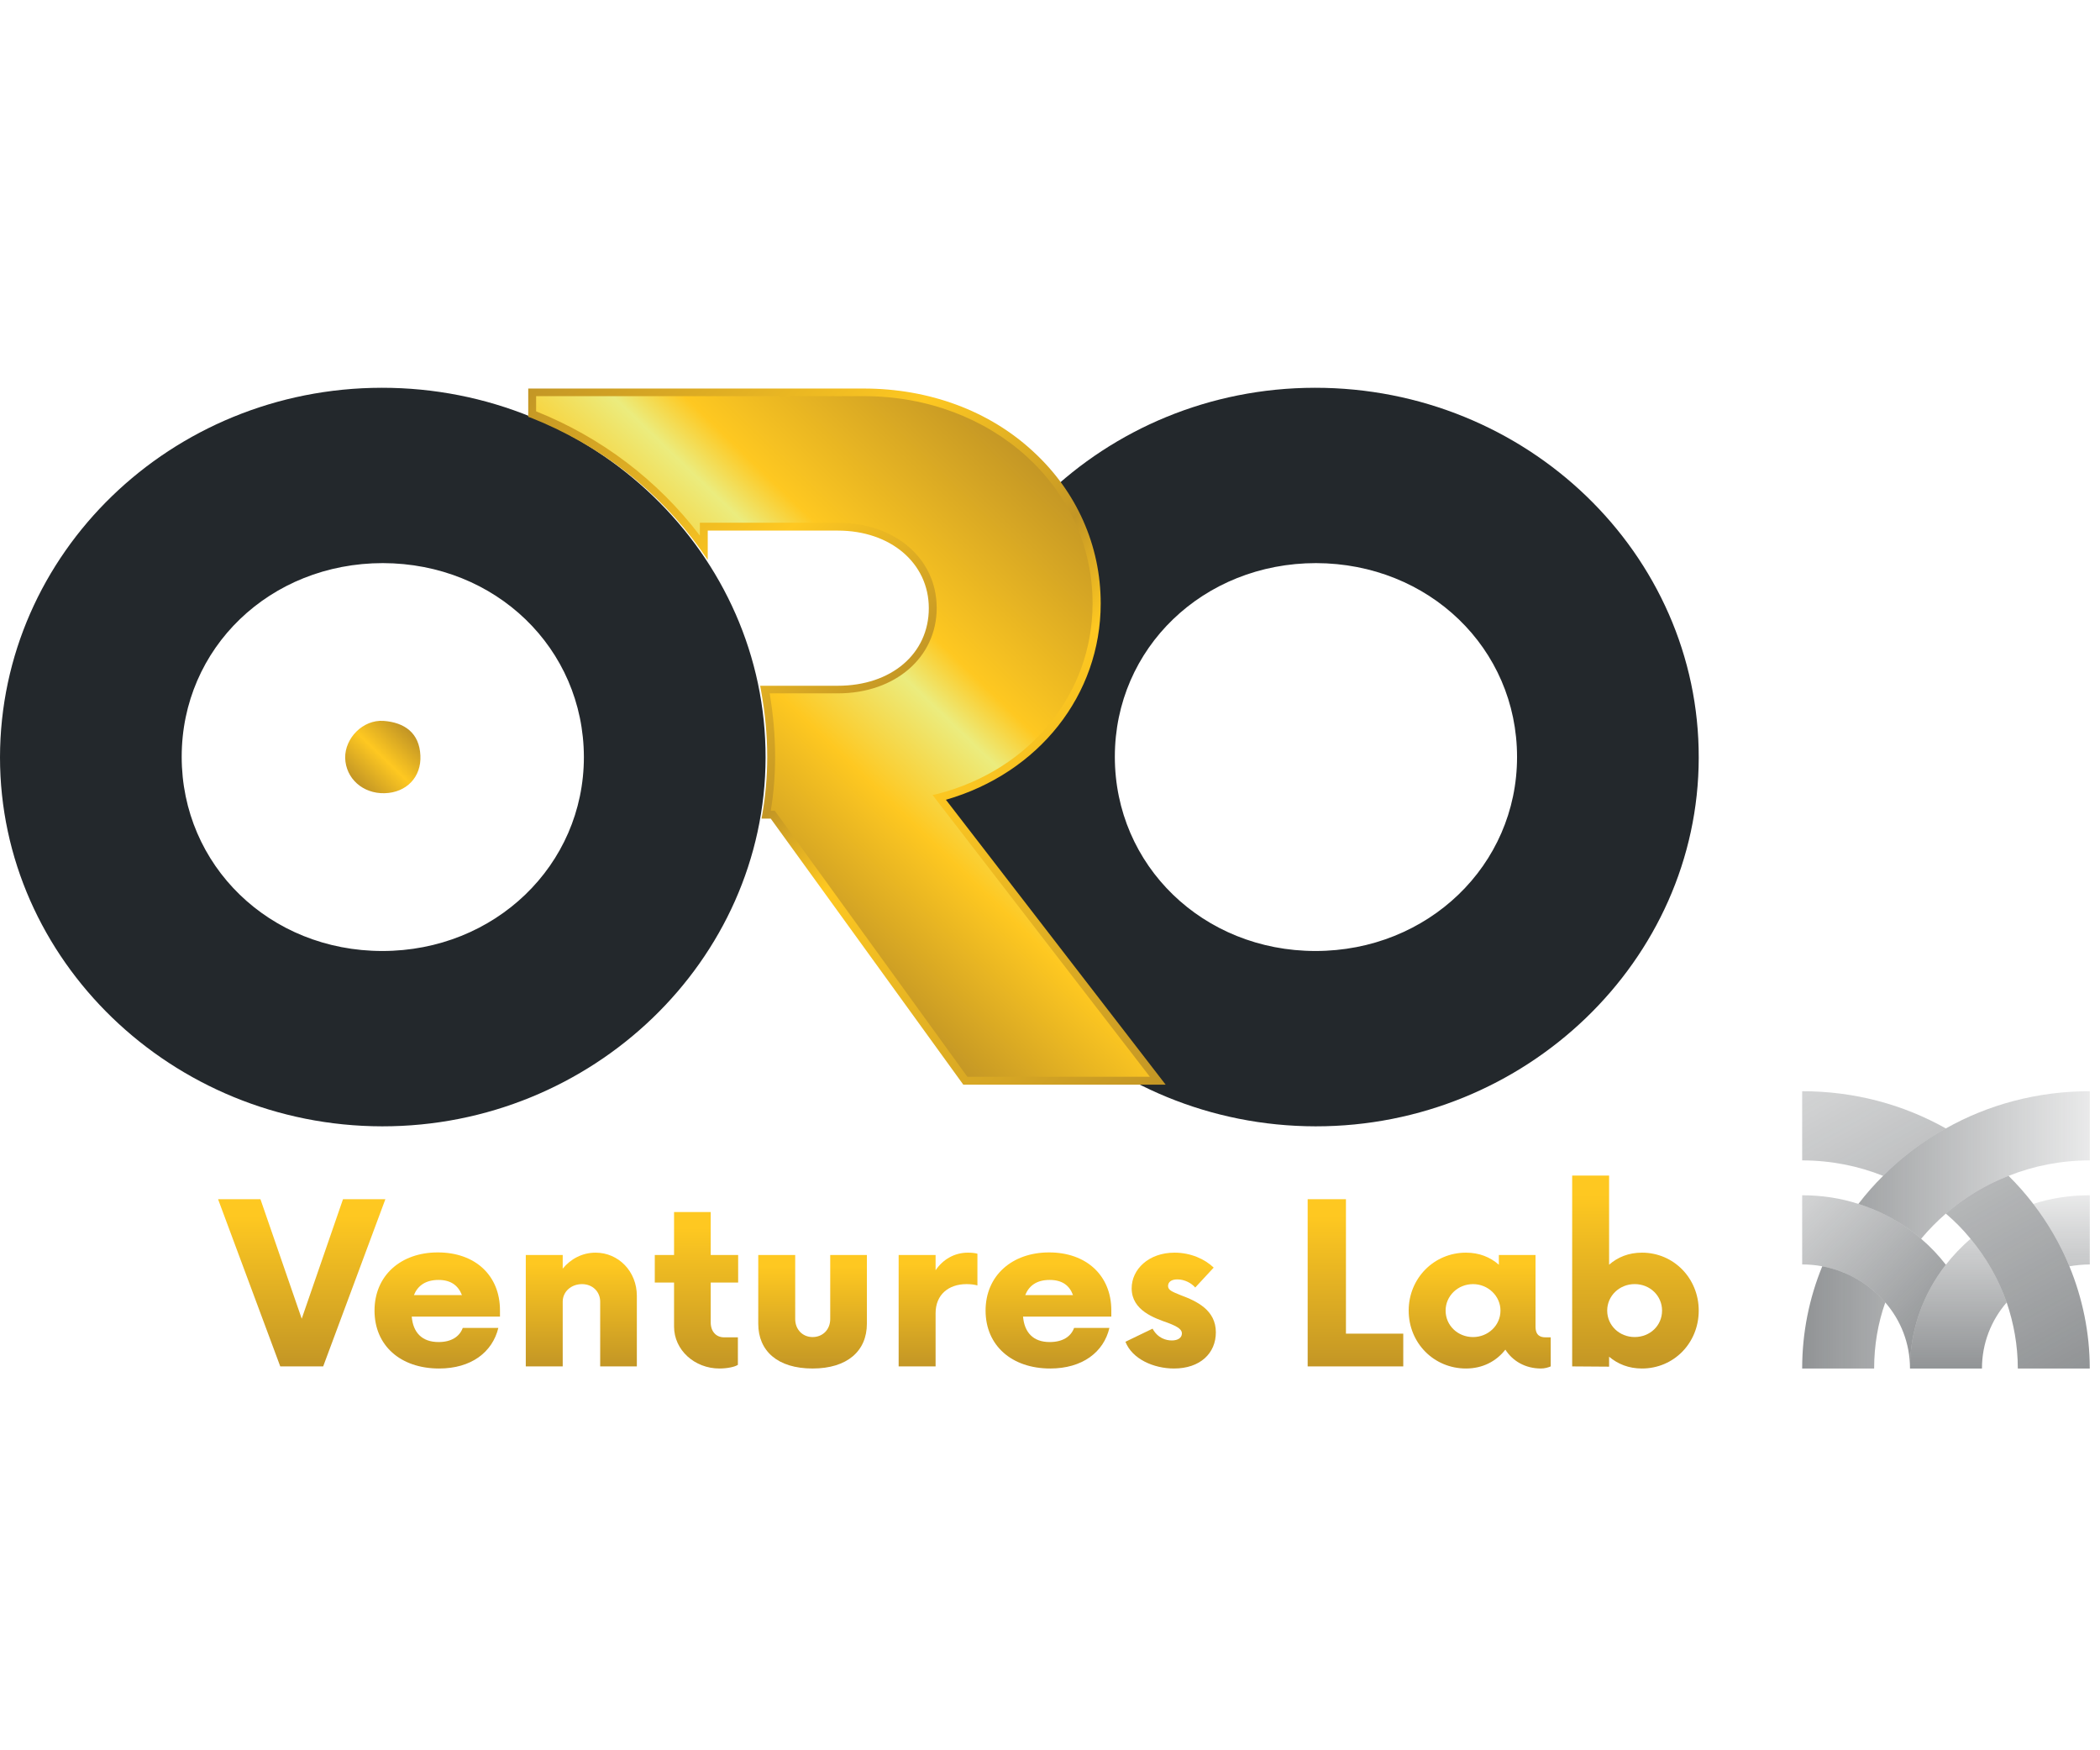 <svg width="96" height="80" viewBox="0 0 96 80" fill="none" xmlns="http://www.w3.org/2000/svg">
<g clip-path="url(#clip0_82_3461)">
<path d="M17.617 54.812L14.774 62.454H12.812L9.969 54.812H11.906L13.793 60.274L15.68 54.812H17.617Z" fill="url(#paint0_linear_82_3461)"/>
<path fill-rule="evenodd" clip-rule="evenodd" d="M22.856 60.179H18.822C18.884 60.897 19.281 61.341 20.05 61.341C20.622 61.341 21.006 61.101 21.155 60.694H22.782C22.509 61.808 21.54 62.55 20.075 62.55C18.3 62.55 17.121 61.496 17.121 59.903C17.121 58.31 18.312 57.244 20.013 57.244C21.727 57.244 22.856 58.298 22.856 59.891V60.179ZM18.921 59.196H21.118C20.944 58.753 20.609 58.502 20.05 58.502C19.455 58.502 19.095 58.765 18.921 59.196Z" fill="url(#paint1_linear_82_3461)"/>
<path d="M29.113 59.232V62.454H27.437V59.495C27.437 59.04 27.09 58.693 26.606 58.693C26.109 58.693 25.724 59.04 25.724 59.495V62.454H24.036V57.363H25.724V57.986C26.084 57.543 26.618 57.255 27.226 57.255C28.269 57.255 29.113 58.106 29.113 59.232Z" fill="url(#paint2_linear_82_3461)"/>
<path d="M32.49 58.621V60.442C32.49 60.861 32.738 61.125 33.099 61.125H33.732V62.382C33.595 62.478 33.235 62.55 32.887 62.55C31.758 62.55 30.814 61.712 30.814 60.633V58.621H29.933V57.363H30.814V55.398H32.49V57.363H33.744V58.621H32.49Z" fill="url(#paint3_linear_82_3461)"/>
<path d="M34.663 60.502V57.363H36.352V60.286C36.352 60.777 36.699 61.113 37.146 61.113C37.605 61.113 37.953 60.777 37.953 60.286V57.363H39.629V60.502C39.629 61.748 38.735 62.55 37.146 62.55C35.545 62.55 34.663 61.748 34.663 60.502Z" fill="url(#paint4_linear_82_3461)"/>
<path d="M44.682 57.303V58.753C44.558 58.717 44.384 58.693 44.185 58.693C43.353 58.693 42.77 59.184 42.77 60.023V62.454H41.081V57.363H42.77V58.058C43.105 57.567 43.627 57.255 44.247 57.255C44.396 57.255 44.558 57.267 44.682 57.303Z" fill="url(#paint5_linear_82_3461)"/>
<path fill-rule="evenodd" clip-rule="evenodd" d="M50.803 60.179H46.768C46.83 60.897 47.227 61.341 47.985 61.341C48.568 61.341 48.953 61.101 49.102 60.694H50.716C50.455 61.808 49.474 62.55 48.01 62.55C46.247 62.55 45.055 61.496 45.055 59.903C45.055 58.31 46.259 57.244 47.96 57.244C49.661 57.244 50.803 58.298 50.803 59.891V60.179ZM46.867 59.196H49.052C48.891 58.753 48.556 58.502 47.985 58.502C47.389 58.502 47.041 58.765 46.867 59.196Z" fill="url(#paint6_linear_82_3461)"/>
<path d="M51.448 61.328L52.689 60.729C52.925 61.161 53.298 61.268 53.571 61.268C53.844 61.268 54.03 61.149 54.03 60.945C54.03 60.777 53.869 60.645 53.397 60.466C52.788 60.25 51.733 59.903 51.733 58.885C51.733 58.022 52.503 57.255 53.695 57.255C54.44 57.255 55.085 57.555 55.483 57.938L54.639 58.849C54.477 58.657 54.166 58.477 53.819 58.477C53.533 58.477 53.397 58.609 53.397 58.777C53.397 58.968 53.583 59.04 53.968 59.196C54.713 59.472 55.582 59.879 55.582 60.897C55.582 61.855 54.862 62.55 53.67 62.55C52.739 62.55 51.758 62.119 51.448 61.328Z" fill="url(#paint7_linear_82_3461)"/>
<path d="M64.149 60.957V62.454H59.779V54.812H61.529V60.957H64.149Z" fill="url(#paint8_linear_82_3461)"/>
<path fill-rule="evenodd" clip-rule="evenodd" d="M70.89 61.125V62.454C70.778 62.502 70.617 62.55 70.443 62.55C69.735 62.55 69.152 62.215 68.817 61.688C68.394 62.227 67.773 62.55 67.016 62.55C65.551 62.55 64.397 61.388 64.397 59.903C64.397 58.429 65.551 57.255 67.016 57.255C67.625 57.255 68.122 57.459 68.519 57.806V57.363H70.195V60.633C70.195 61.053 70.431 61.125 70.654 61.125H70.89ZM68.593 59.903C68.593 59.232 68.022 58.693 67.339 58.693C66.644 58.693 66.085 59.232 66.085 59.903C66.085 60.586 66.644 61.113 67.339 61.113C68.022 61.113 68.593 60.586 68.593 59.903Z" fill="url(#paint9_linear_82_3461)"/>
<path fill-rule="evenodd" clip-rule="evenodd" d="M77.656 59.902C77.656 61.388 76.514 62.55 75.062 62.55C74.453 62.55 73.957 62.346 73.559 62.011V62.466L71.871 62.454V53.733H73.559V57.806C73.957 57.459 74.453 57.255 75.062 57.255C76.514 57.255 77.656 58.429 77.656 59.902ZM75.98 59.902C75.98 59.231 75.434 58.692 74.727 58.692C74.031 58.692 73.472 59.231 73.472 59.902C73.472 60.585 74.031 61.112 74.727 61.112C75.434 61.112 75.98 60.585 75.98 59.902Z" fill="url(#paint10_linear_82_3461)"/>
<path fill-rule="evenodd" clip-rule="evenodd" d="M17.468 51.481C7.859 51.469 0 43.874 0 34.614C0.012 25.294 7.821 17.736 17.443 17.724C27.127 17.712 35.023 25.319 34.998 34.638C34.973 43.898 27.077 51.493 17.468 51.481ZM17.505 25.738C12.341 25.738 8.306 29.619 8.306 34.59C8.306 39.562 12.328 43.467 17.48 43.467C22.62 43.467 26.692 39.55 26.692 34.602C26.68 29.631 22.657 25.75 17.505 25.738Z" fill="#23282C"/>
<path fill-rule="evenodd" clip-rule="evenodd" d="M60.138 51.481C50.517 51.469 42.658 43.874 42.67 34.614C42.67 25.294 50.492 17.736 60.101 17.724C69.797 17.712 77.681 25.319 77.656 34.638C77.644 43.898 69.735 51.493 60.138 51.481ZM60.163 25.738C55.011 25.738 50.964 29.619 50.964 34.59C50.964 39.562 54.998 43.467 60.138 43.467C65.278 43.467 69.351 39.55 69.351 34.602C69.351 29.631 65.315 25.75 60.163 25.738Z" fill="#23282C"/>
<path d="M52.926 49.409H44.124L35.334 37.238H35.036C35.172 36.376 35.247 35.501 35.259 34.603C35.259 33.548 35.16 32.518 34.961 31.524H38.301C40.796 31.524 42.646 30.003 42.646 27.798C42.646 25.642 40.796 24.073 38.301 24.073H32.18V25.031C30.244 22.324 27.525 20.192 24.334 18.934V17.939H39.493C45.613 17.939 50.133 22.24 50.133 27.583C50.133 31.883 47.153 35.345 42.944 36.447L52.926 49.409Z" fill="url(#paint11_linear_82_3461)"/>
<path fill-rule="evenodd" clip-rule="evenodd" d="M53.286 49.576H44.036L35.234 37.417H34.812L34.849 37.214C34.998 36.351 35.073 35.477 35.073 34.602C35.073 33.584 34.973 32.554 34.787 31.547L34.75 31.344H38.301C40.746 31.344 42.46 29.882 42.46 27.798C42.46 25.738 40.709 24.252 38.301 24.252H32.354V25.594L32.031 25.127C30.094 22.419 27.413 20.335 24.259 19.089L24.148 19.053V17.759H39.492C42.472 17.759 45.228 18.777 47.227 20.634C49.214 22.455 50.318 24.935 50.318 27.582C50.318 31.763 47.488 35.333 43.242 36.555L53.286 49.576ZM44.223 49.217H52.566L42.633 36.339L42.894 36.279C47.115 35.177 49.946 31.679 49.946 27.582C49.946 22.264 45.352 18.107 39.492 18.107H24.508V18.801C27.5 19.999 30.069 21.952 31.994 24.48V23.893H38.301C40.92 23.893 42.82 25.534 42.82 27.786C42.82 30.05 40.92 31.691 38.301 31.691H35.184C35.346 32.65 35.433 33.62 35.433 34.602C35.433 35.417 35.371 36.243 35.234 37.058H35.42L44.223 49.217Z" fill="url(#paint12_linear_82_3461)"/>
<path d="M17.58 36.255C16.586 36.279 15.804 35.584 15.779 34.638C15.767 33.739 16.586 32.889 17.53 32.949C18.498 33.021 19.169 33.5 19.218 34.53C19.268 35.512 18.585 36.231 17.58 36.255Z" fill="url(#paint13_linear_82_3461)"/>
<g style="mix-blend-mode:multiply">
<path fill-rule="evenodd" clip-rule="evenodd" d="M86.184 59.531C85.849 60.478 85.675 61.496 85.675 62.55H82.385C82.385 60.909 82.708 59.328 83.304 57.878C84.459 58.094 85.464 58.693 86.184 59.531ZM88.953 51.577C87.897 52.164 86.929 52.895 86.085 53.745C85.679 54.145 85.303 54.572 84.955 55.027C86.023 55.362 87.004 55.914 87.823 56.62C88.171 56.205 88.547 55.822 88.953 55.47C89.797 54.74 90.765 54.153 91.821 53.745C92.963 53.29 94.217 53.038 95.532 53.038V49.876C93.137 49.876 90.889 50.487 88.953 51.577Z" fill="url(#paint14_linear_82_3461)"/>
<path d="M88.953 57.806C87.922 59.124 87.314 60.777 87.314 62.55C87.314 61.4 86.892 60.346 86.184 59.531C85.464 58.693 84.459 58.094 83.304 57.878C83.006 57.822 82.7 57.794 82.385 57.794V54.632C83.279 54.632 84.148 54.764 84.955 55.027C86.023 55.362 87.004 55.914 87.823 56.62C88.245 56.98 88.618 57.375 88.953 57.806Z" fill="url(#paint15_linear_82_3461)"/>
<path fill-rule="evenodd" clip-rule="evenodd" d="M95.533 54.632V57.794C95.21 57.794 94.899 57.83 94.602 57.878C94.18 56.86 93.621 55.902 92.951 55.027C93.757 54.764 94.626 54.632 95.533 54.632ZM90.082 56.62C89.673 56.98 89.288 57.375 88.953 57.806C87.922 59.124 87.314 60.777 87.314 62.55H90.604C90.604 61.4 91.026 60.346 91.734 59.531C91.361 58.465 90.803 57.483 90.082 56.62Z" fill="url(#paint16_linear_82_3461)"/>
<path fill-rule="evenodd" clip-rule="evenodd" d="M95.532 62.55H92.243C92.243 61.496 92.057 60.478 91.734 59.531C91.361 58.465 90.802 57.483 90.082 56.62C89.743 56.205 89.367 55.822 88.953 55.47C89.797 54.74 90.765 54.153 91.821 53.745C92.226 54.145 92.603 54.572 92.951 55.027C93.621 55.901 94.18 56.86 94.601 57.878C95.198 59.328 95.532 60.909 95.532 62.55ZM88.953 51.577C87.897 52.164 86.929 52.895 86.085 53.745C84.943 53.29 83.689 53.038 82.385 53.038V49.876C84.781 49.876 87.016 50.487 88.953 51.577Z" fill="url(#paint17_linear_82_3461)"/>
</g>
</g>
<defs>
<linearGradient id="paint0_linear_82_3461" x1="9.721" y1="62.454" x2="9.721" y2="54.812" gradientUnits="userSpaceOnUse">
<stop stop-color="#C39625"/>
<stop offset="0.9" stop-color="#FEC821"/>
<stop offset="1" stop-color="#FEC821"/>
</linearGradient>
<linearGradient id="paint1_linear_82_3461" x1="16.872" y1="62.55" x2="16.872" y2="57.244" gradientUnits="userSpaceOnUse">
<stop stop-color="#C39625"/>
<stop offset="0.9" stop-color="#FEC821"/>
<stop offset="1" stop-color="#FEC821"/>
</linearGradient>
<linearGradient id="paint2_linear_82_3461" x1="23.787" y1="62.454" x2="23.787" y2="57.255" gradientUnits="userSpaceOnUse">
<stop stop-color="#C39625"/>
<stop offset="0.9" stop-color="#FEC821"/>
<stop offset="1" stop-color="#FEC821"/>
</linearGradient>
<linearGradient id="paint3_linear_82_3461" x1="29.684" y1="62.55" x2="29.684" y2="55.398" gradientUnits="userSpaceOnUse">
<stop stop-color="#C39625"/>
<stop offset="0.9" stop-color="#FEC821"/>
<stop offset="1" stop-color="#FEC821"/>
</linearGradient>
<linearGradient id="paint4_linear_82_3461" x1="34.415" y1="62.55" x2="34.415" y2="57.363" gradientUnits="userSpaceOnUse">
<stop stop-color="#C39625"/>
<stop offset="0.9" stop-color="#FEC821"/>
<stop offset="1" stop-color="#FEC821"/>
</linearGradient>
<linearGradient id="paint5_linear_82_3461" x1="40.833" y1="62.454" x2="40.833" y2="57.255" gradientUnits="userSpaceOnUse">
<stop stop-color="#C39625"/>
<stop offset="0.9" stop-color="#FEC821"/>
<stop offset="1" stop-color="#FEC821"/>
</linearGradient>
<linearGradient id="paint6_linear_82_3461" x1="44.806" y1="62.55" x2="44.806" y2="57.244" gradientUnits="userSpaceOnUse">
<stop stop-color="#C39625"/>
<stop offset="0.9" stop-color="#FEC821"/>
<stop offset="1" stop-color="#FEC821"/>
</linearGradient>
<linearGradient id="paint7_linear_82_3461" x1="51.2" y1="62.55" x2="51.2" y2="57.255" gradientUnits="userSpaceOnUse">
<stop stop-color="#C39625"/>
<stop offset="0.9" stop-color="#FEC821"/>
<stop offset="1" stop-color="#FEC821"/>
</linearGradient>
<linearGradient id="paint8_linear_82_3461" x1="59.531" y1="62.454" x2="59.531" y2="54.812" gradientUnits="userSpaceOnUse">
<stop stop-color="#C39625"/>
<stop offset="0.9" stop-color="#FEC821"/>
<stop offset="1" stop-color="#FEC821"/>
</linearGradient>
<linearGradient id="paint9_linear_82_3461" x1="64.149" y1="62.55" x2="64.149" y2="57.255" gradientUnits="userSpaceOnUse">
<stop stop-color="#C39625"/>
<stop offset="0.9" stop-color="#FEC821"/>
<stop offset="1" stop-color="#FEC821"/>
</linearGradient>
<linearGradient id="paint10_linear_82_3461" x1="71.623" y1="62.55" x2="71.623" y2="53.733" gradientUnits="userSpaceOnUse">
<stop stop-color="#C39625"/>
<stop offset="0.9" stop-color="#FEC821"/>
<stop offset="1" stop-color="#FEC821"/>
</linearGradient>
<linearGradient id="paint11_linear_82_3461" x1="17.742" y1="23.953" x2="33.496" y2="7.625" gradientUnits="userSpaceOnUse">
<stop stop-color="#C39625"/>
<stop offset="0.3" stop-color="#FEC821"/>
<stop offset="0.5" stop-color="#EBEC7E"/>
<stop offset="0.6" stop-color="#FEC821"/>
<stop offset="1" stop-color="#C39625"/>
</linearGradient>
<linearGradient id="paint12_linear_82_3461" x1="34.886" y1="7.397" x2="64.839" y2="38.44" gradientUnits="userSpaceOnUse">
<stop stop-color="#C39625"/>
<stop offset="0.3" stop-color="#FEC821"/>
<stop offset="0.5" stop-color="#C39625"/>
<stop offset="0.6" stop-color="#FEC821"/>
<stop offset="1" stop-color="#C39625"/>
</linearGradient>
<linearGradient id="paint13_linear_82_3461" x1="14.799" y1="34.35" x2="17.121" y2="31.931" gradientUnits="userSpaceOnUse">
<stop stop-color="#C39625"/>
<stop offset="0.5" stop-color="#FEC821"/>
<stop offset="1" stop-color="#C39625"/>
</linearGradient>
<linearGradient id="paint14_linear_82_3461" x1="95.532" y1="62.79" x2="82.385" y2="62.79" gradientUnits="userSpaceOnUse">
<stop stop-color="#23282C" stop-opacity="0.1"/>
<stop offset="1" stop-color="#23282C" stop-opacity="0.5"/>
</linearGradient>
<linearGradient id="paint15_linear_82_3461" x1="84.272" y1="52.811" x2="90.605" y2="59.374" gradientUnits="userSpaceOnUse">
<stop stop-color="#23282C" stop-opacity="0.2"/>
<stop offset="1" stop-color="#23282C" stop-opacity="0.5"/>
</linearGradient>
<linearGradient id="paint16_linear_82_3461" x1="95.781" y1="54.632" x2="95.781" y2="62.55" gradientUnits="userSpaceOnUse">
<stop stop-color="#23282C" stop-opacity="0.1"/>
<stop offset="1" stop-color="#23282C" stop-opacity="0.5"/>
</linearGradient>
<linearGradient id="paint17_linear_82_3461" x1="88.32" y1="46.558" x2="96.823" y2="61.831" gradientUnits="userSpaceOnUse">
<stop stop-color="#23282C" stop-opacity="0.2"/>
<stop offset="1" stop-color="#23282C" stop-opacity="0.5"/>
</linearGradient>
<clipPath id="clip0_82_3461">
<rect width="96" height="45" fill="white" transform="translate(0 17.724)"/>
</clipPath>
</defs>
</svg>
